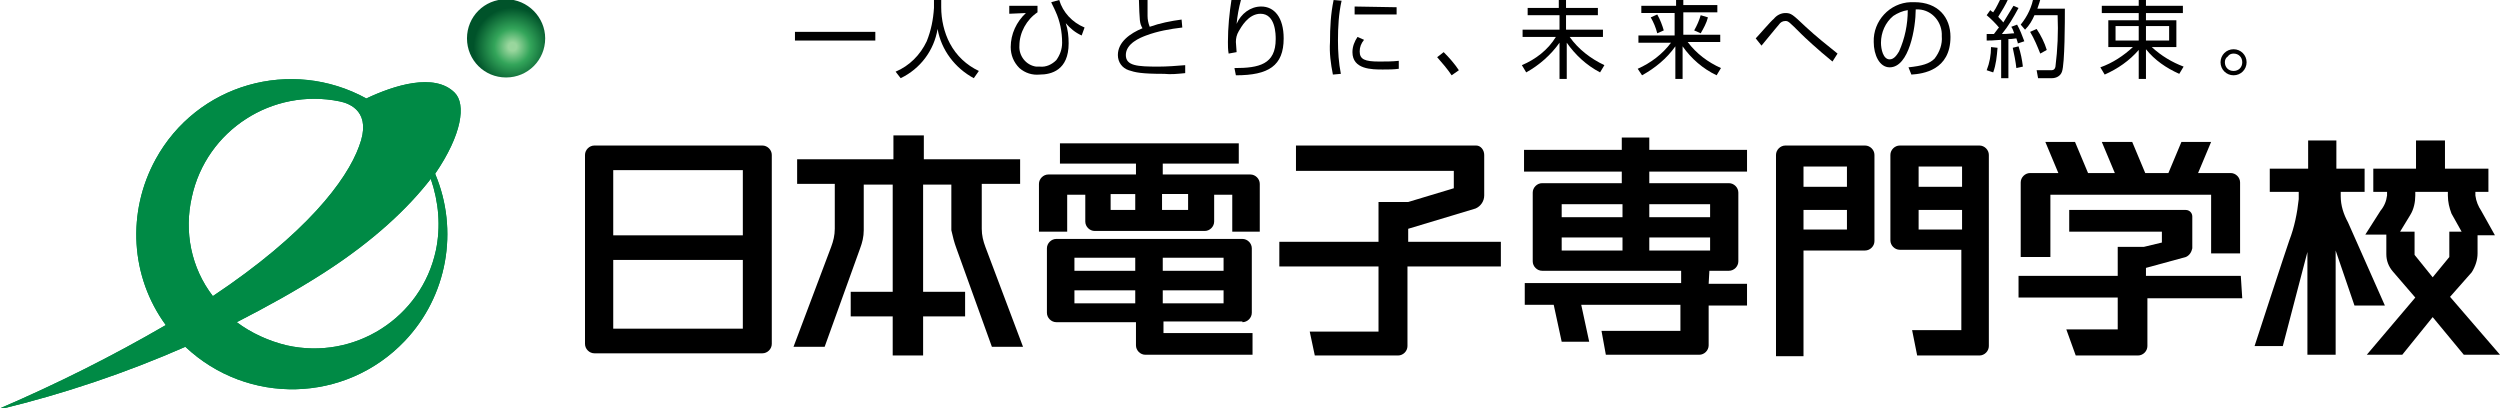 <?xml version="1.0" encoding="utf-8"?>
<!-- Generator: Adobe Illustrator 25.0.0, SVG Export Plug-In . SVG Version: 6.00 Build 0)  -->
<svg version="1.1" id="圖層_1" xmlns="http://www.w3.org/2000/svg" xmlns:xlink="http://www.w3.org/1999/xlink" x="0px" y="0px"
	 viewBox="0 0 345.3 56.4" style="enable-background:new 0 0 345.3 56.4;" xml:space="preserve">
<style type="text/css">
	.st0{fill:#008A45;}
	.st1{clip-path:url(#SVGID_2_);}
	.st2{fill:url(#長方形_106_1_);}
	.st3{fill:none;}
</style>
<g id="グループ化_47" transform="translate(0 0)">
	<g id="グループ化_45" transform="translate(0 0)">
		<g id="グループ化_40">
			<path id="パス_179" d="M82.1,20.1c-0.7,0-1.3,0.6-1.3,1.3v26.1c0,0.7,0.6,1.3,1.3,1.3h23.2c0.7,0,1.3-0.6,1.3-1.3V21.4
				c0-0.7-0.6-1.3-1.3-1.3L82.1,20.1z M102.6,45.4H84.7v-9.5h17.9V45.4z M102.6,32.5H84.7v-9h17.9V32.5z"/>
			<path id="パス_180" d="M132.1,34.3l4.9,13.6h4.3l-5.2-13.8c-0.3-0.8-0.5-1.6-0.5-2.5v-6.2h5.3V22h-13.3v-3.3h-4.2V22h-13.3v3.4
				h5.2v6.2c0,0.9-0.2,1.7-0.5,2.5l-5.2,13.8h4.3l4.9-13.6c0.3-0.8,0.5-1.6,0.5-2.5v-6.3h4v14.8h-5.8v3.4h5.8v5.4h4.2v-5.4h5.8v-3.4
				h-5.8V25.5h3.9v6.3C131.6,32.7,131.8,33.5,132.1,34.3L132.1,34.3z"/>
			<path id="パス_181" d="M172.7,24.1h-12.1v-1.5h10.5v-2.8h-24.7v2.8h10.5v1.5h-12.1c-0.7,0-1.3,0.6-1.3,1.3l0,0V32h3.9v-5.1h2.5
				v3.7c0,0.7,0.6,1.3,1.3,1.3h15.2c0.7,0,1.3-0.6,1.3-1.3v-3.7h2.5V32h3.8v-6.6C174,24.7,173.4,24.1,172.7,24.1L172.7,24.1z
				 M153.4,26.8h3.4V29h-3.4V26.8z M164.1,29h-3.6v-2.2h3.6V29z"/>
			<path id="パス_182" d="M171.6,44.5c0.7,0,1.3-0.6,1.3-1.3v-8.9c0-0.7-0.6-1.3-1.3-1.3h-25.7c-0.7,0-1.3,0.6-1.3,1.3v8.9
				c0,0.7,0.6,1.3,1.3,1.3h11v3.2c0,0.7,0.6,1.3,1.3,1.3H173v-3h-12.3v-1.6h10.9V44.5z M160.6,35.6h8.4v1.8h-8.4V35.6z M160.6,40.1
				h8.4v1.8h-8.4V40.1z M148.4,35.6h8.4v1.8h-8.4V35.6z M148.4,41.9v-1.8h8.4v1.8H148.4z"/>
			<path id="パス_183" d="M207.4,33.4h-12.9v-1.8l9.3-2.8c0.7-0.3,1.2-1,1.2-1.8v-5.6c0-0.7-0.5-1.3-1.1-1.3h-0.1H179v3.5h21.8V26
				l-6.3,1.9h-4.1v5.5h-13.7v3.4h13.7v9h-9.5l0.7,3.3h11.5c0.7,0,1.3-0.6,1.3-1.3v-11h12.9v-3.4H207.4z"/>
			<path id="パス_184" d="M236.1,37.4h2.7c0.7,0,1.3-0.6,1.3-1.3v-9.5c0-0.7-0.6-1.3-1.3-1.3h-11v-1.6h13.5v-3h-13.5V19H224v1.7
				h-13.5v3H224v1.6h-11c-0.7,0-1.3,0.6-1.3,1.3v9.5c0,0.7,0.6,1.3,1.3,1.3h19.2v1.7h-21.6v3h4l1.1,5.1h3.8l-1.1-5.1h13.7v3.6h-10.9
				l0.6,3.3h12.9c0.7,0,1.3-0.6,1.3-1.3v-5.5h5.3v-3H236L236.1,37.4z M224.1,34.6h-8.4v-1.8h8.4V34.6z M224.1,30h-8.4v-1.8h8.4V30z
				 M227.8,28.2h8.4V30h-8.4V28.2z M227.8,32.8h8.4v1.8h-8.4V32.8z"/>
			<path id="パス_185" d="M249.1,49.1V34.6h8.5c0.7,0,1.3-0.6,1.3-1.3V21.4c0-0.7-0.6-1.3-1.3-1.3h-11c-0.7,0-1.3,0.6-1.3,1.3
				v27.8h3.8V49.1z M255.1,31.7h-6V29h6V31.7z M255.1,25.8h-6V23h6V25.8z"/>
			<path id="パス_186" d="M264.8,49.1h8.6c0.7,0,1.3-0.6,1.3-1.3l0,0V21.4c0-0.7-0.6-1.3-1.3-1.3l0,0h-11c-0.7,0-1.3,0.6-1.3,1.3
				v11.8c0,0.7,0.6,1.3,1.3,1.3h8.5v11.1h-6.8L264.8,49.1z M271,31.7h-6V29h6V31.7z M271,25.8h-6V23h6V25.8z"/>
			<path id="パス_187" d="M309.5,38.1h-13.1V37l5.5-1.5c0.5-0.2,0.8-0.7,0.9-1.2v-4.4c0-0.5-0.4-0.9-0.9-0.9h-16.1v3h12.8v1.5
				l-2.5,0.6h-3.6v4h-13.7v3h13.7v4.4h-7.1l1.3,3.6h8.6c0.7,0,1.3-0.6,1.3-1.3v-6.6h13.1L309.5,38.1z"/>
			<path id="パス_188" d="M308.1,23.9h-4.5l1.8-4.3h-4.1l-1.8,4.3h-3.2l-1.8-4.3h-4.2l1.8,4.3h-3.7l-1.8-4.3h-4.1l1.8,4.3h-3.9
				c-0.7,0-1.3,0.6-1.3,1.3l0,0v10.3h4.1v-8.6h22.2V35h4v-9.8C309.4,24.5,308.8,23.9,308.1,23.9L308.1,23.9z"/>
			<path id="パス_189" d="M329.4,42.2l-5.1-11.5c-0.6-1.1-1-2.3-1-3.6v-0.6h3.3v-3.2h-3.9v-3.9h-3.9v3.9h-5.3v3.2h4v1
				c-0.2,1.9-0.6,3.9-1.3,5.7c-0.5,1.4-4.8,14.6-4.8,14.6h3.9l3.4-13V49h3.9V34.6l2.6,7.6L329.4,42.2L329.4,42.2z"/>
			<path id="パス_190" d="M342.7,29.1c-0.4-0.6-0.7-1.3-0.8-2.1v-0.5h1.8v-3.2h-6v-3.9h-4v3.9h-5.9v3.2h1.9V27
				c-0.1,0.8-0.4,1.5-0.9,2.1l-2.1,3.3h2.9v2.7c0,0.9,0.3,1.7,0.9,2.4l3.1,3.6l-6.7,7.9h4.9l4.2-5.2l4.3,5.2h5l-6.9-8l3-3.4
				c0.5-0.8,0.8-1.7,0.8-2.6v-2.5h2.4L342.7,29.1z M333.5,35.2V32h-2l1.4-2.3c0.5-0.8,0.7-1.8,0.7-2.7v-0.5h4.5V27
				c0,0.9,0.2,1.7,0.5,2.5L340,32h-1.7v3.5l-2.3,2.8L333.5,35.2z"/>
		</g>
		<g id="グループ化_44">
			<path id="パス_191" class="st0" d="M62.8,12.8c-2.8-2.8-8.4-1-12.2,0.8c-10.4-5.7-23.4-2-29.1,8.4c-4,7.3-3.5,16.2,1.4,22.9
				C15.5,49.2,7.9,53,0,56.4l0.1,0.1c8.7-2.1,17.3-5,25.5-8.6c8.6,8.1,22.1,7.8,30.3-0.8c5.9-6.2,7.5-15.3,4.2-23.1
				C63.8,18.6,64.4,14.4,62.8,12.8 M26.5,27.2c2-9.2,11.1-15.1,20.4-13.2c1.5,0.3,4.5,1.5,2.7,6.2c-1.7,4.7-7.3,12.1-20.2,20.7
				C26.4,37,25.4,32,26.5,27.2 M60.2,34.6c-2,9.3-11.3,15.2-20.6,13.1c-2.5-0.6-4.9-1.7-6.9-3.2c4.1-2.1,8.1-4.3,12-6.8
				c7-4.5,11.7-9,14.8-13C60.6,27.9,60.9,31.3,60.2,34.6"/>
			<g id="グループ化_43">
				<g>
					<g>
						<defs>
							<path id="SVGID_1_" d="M75.3,5.3c0,3-2.4,5.4-5.4,5.4s-5.4-2.4-5.4-5.4s2.4-5.4,5.4-5.4C72.9-0.1,75.3,2.4,75.3,5.3L75.3,5.3
								z"/>
						</defs>
						<clipPath id="SVGID_2_">
							<use xlink:href="#SVGID_1_"  style="overflow:visible;"/>
						</clipPath>
						<g id="グループ化_42" class="st1">
							<g id="グループ化_41">
								
									<radialGradient id="長方形_106_1_" cx="-923.262" cy="-297.674" r="0.5" gradientTransform="matrix(10.814 0 0 -10.811 10054.947 -3211.721)" gradientUnits="userSpaceOnUse">
									<stop  offset="0" style="stop-color:#99D69D"/>
									<stop  offset="0.107" style="stop-color:#99D69D"/>
									<stop  offset="0.461" style="stop-color:#33A55A"/>
									<stop  offset="0.994" style="stop-color:#00532A"/>
									<stop  offset="1" style="stop-color:#00532A"/>
								</radialGradient>
								<rect id="長方形_106" x="64.5" y="-0.1" class="st2" width="10.8" height="10.8"/>
								<path id="パス_192" class="st3" d="M64.5,5.3c0,3,2.4,5.4,5.4,5.4s5.4-2.4,5.4-5.4s-2.4-5.4-5.4-5.4
									c-1.4,0-2.8,0.6-3.8,1.6C65.1,2.5,64.5,3.9,64.5,5.3"/>
							</g>
						</g>
					</g>
				</g>
				<path id="パス_194" class="st0" d="M62.8,12.8c-2.8-2.8-8.4-1-12.2,0.8c-10.4-5.7-23.4-2-29.1,8.4c-4,7.3-3.5,16.2,1.4,22.9
					C15.5,49.2,7.9,53,0,56.4l0.1,0.1c8.7-2.1,17.3-5,25.5-8.6c8.6,8.1,22.1,7.8,30.3-0.8c5.9-6.2,7.5-15.3,4.2-23.1
					C63.8,18.6,64.4,14.4,62.8,12.8z M26.5,27.2c2-9.2,11.1-15.1,20.4-13.2c1.5,0.3,4.5,1.5,2.7,6.2c-1.7,4.7-7.3,12.1-20.2,20.7
					C26.4,37,25.4,32,26.5,27.2z M60.2,34.6c-2,9.3-11.2,15.2-20.6,13.1c-2.5-0.6-4.9-1.7-6.9-3.2c4.1-2.1,8.1-4.3,12-6.8
					c7-4.5,11.7-9,14.8-13C60.6,27.9,60.9,31.3,60.2,34.6L60.2,34.6z"/>
			</g>
		</g>
	</g>
	<g id="グループ化_46" transform="translate(0 0)">
		<path id="パス_195" d="M120.9,4.4v1.2h-11.1V4.4H120.9z"/>
		<path id="パス_196" d="M130-0.5V1c0,1.7,0.4,3.5,1.2,5c0.9,1.7,2.3,3,4,3.8l-0.7,1c-2.6-1.4-4.5-3.9-5-6.8
			c-0.5,3-2.4,5.5-5.1,6.8l-0.7-0.9c1.9-0.8,3.4-2.3,4.3-4.2c0.6-1.5,0.9-3,1-4.6v-1.5h1V-0.5z"/>
		<path id="パス_197" d="M143.3,0.7v1c-1.5,1-2.5,2.8-2.5,4.6c-0.1,1.4,0.9,2.7,2.3,2.9c0.2,0,0.3,0,0.5,0
			c0.9,0.1,1.7-0.3,2.3-0.9c0.5-0.7,0.8-1.5,0.8-2.4c0-1.5-0.3-3-0.9-4.3c-0.2-0.5-0.6-1.2-0.6-1.3l1.1-0.3c0.5,1.7,1.8,3.1,3.5,3.8
			l-0.4,1.1c-0.9-0.4-1.6-1-2.2-1.7c0.3,0.9,0.4,1.8,0.4,2.8c0,3.7-2.4,4.3-4,4.3c-1,0.1-2-0.2-2.8-0.9c-0.8-0.8-1.2-1.8-1.2-2.9
			c0-1.8,0.8-3.5,2.1-4.7l-2.3,0.1V0.8h3.9V0.7z"/>
		<path id="パス_198" d="M158.5-0.1c0,0.9,0,1.5,0,2.3c0,0.5,0.1,1,0.3,1.5c1.4-0.5,2.9-0.8,4.4-1l0.1,1.1c-1.7,0.2-3.4,0.5-5,1.1
			c-0.8,0.3-2.8,1.1-2.8,2.7c0,1.5,1.6,1.6,4.5,1.6c1.2,0,2.5-0.1,3.7-0.2v1.1c-1,0.1-2,0.2-2.9,0.1c-3.2,0-4-0.2-4.9-0.5
			s-1.5-1.1-1.5-2.1c0-1.8,1.7-3,3.4-3.7c-0.4-0.7-0.4-0.9-0.5-4.2L158.5-0.1z"/>
		<path id="パス_199" d="M171.4,0c-0.3,1.1-0.5,2.2-0.6,3.3c0.6-1.4,1.9-2.4,3.4-2.4c1.8,0,3.1,1.5,3.1,4.4c0,3.8-2.1,5.1-6.6,5.1
			l-0.2-1c3.4,0,5.7-0.5,5.7-4c0-0.6,0-3.5-2.1-3.5c-1.7,0-2.7,1.9-3,2.4s-0.4,1-0.4,1.5c0,0.1,0.1,1.3,0.1,1.4l-1.1,0.2
			c-0.1-0.5-0.1-1.1-0.1-1.6c0-2,0.2-4,0.5-5.9L171.4,0z"/>
		<path id="パス_200" d="M185.3,0.1c-0.4,1.8-0.5,3.6-0.5,5.5c0,1.5,0.1,3.1,0.4,4.6l-1.1,0.1c-0.3-1.5-0.5-3-0.4-4.5
			c0-2,0.1-3.9,0.5-5.8L185.3,0.1z M188.4,5.5c-0.4,0.5-0.6,1-0.6,1.6c0,1.1,0.7,1.4,2.7,1.4c0.9,0,1.8,0,2.7-0.1v1.1
			c-0.7,0.1-1.5,0.1-2.2,0.1c-1.5,0-4.2,0-4.2-2.4c0-0.8,0.3-1.5,0.7-2.1L188.4,5.5z M192.9,1v1h-5.8V0.9L192.9,1z"/>
		<path id="パス_201" d="M200.5,10.4c-0.6-0.9-1.3-1.7-2-2.5l0.9-0.7c0.8,0.8,1.5,1.6,2.1,2.5L200.5,10.4z"/>
		<path id="パス_202" d="M215.3,1.1v-1.6h1v1.6h4.4v1h-4.4v2h5.1v1h-4.6c1.2,1.7,2.9,3,4.8,3.9l-0.6,1c-1.9-1-3.4-2.4-4.6-4.1v5
			h-1v-5c-1.2,1.7-2.8,3.1-4.6,4.1l-0.6-1c1.9-0.8,3.6-2.1,4.7-3.9h-4.6v-1h5.1v-2H211v-1H215.3z"/>
		<path id="パス_203" d="M231.5,0.7v-1.2h1v1.2h4.7v1h-4.7v3.1h5.1v1h-4.5c1.2,1.6,2.8,2.8,4.6,3.6l-0.6,1c-1.9-0.9-3.5-2.3-4.7-4
			v4.5h-1V6.4c-1.2,1.7-2.8,3-4.6,4l-0.6-0.9c1.8-0.8,3.4-2,4.6-3.6h-4.5v-1h5V1.8h-4.6v-1h4.8V0.7z M228.9,4.6
			c-0.2-0.8-0.5-1.5-0.9-2.2l0.9-0.4c0.4,0.7,0.7,1.5,0.9,2.2L228.9,4.6z M234,4.2c0.4-0.7,0.7-1.4,0.9-2.1l1,0.3
			c-0.2,0.8-0.6,1.5-1,2.2L234,4.2z"/>
		<path id="パス_204" d="M253.1,8.5c-2.1-1.7-3.9-3.4-4.3-3.8c-1.7-1.7-1.8-1.8-2.2-1.8s-0.7,0.2-0.9,0.5
			c-0.2,0.2-0.4,0.5-2.4,2.9l-0.8-1c0.4-0.4,2.1-2.4,2.5-2.7c0.4-0.5,1-0.8,1.6-0.8c0.8,0,1,0.2,2.8,1.9c1.4,1.3,2.9,2.5,4.4,3.7
			L253.1,8.5z"/>
		<path id="パス_205" d="M263.6,9.3c1.9-0.2,2.9-0.5,3.6-1.2c0.7-0.9,1.1-2,1-3.1c0.1-1.9-1.3-3.6-3.2-3.7c-0.1,0-0.3,0-0.4,0
			c0,2.5-0.9,8-3.6,8c-1.4,0-2.2-1.7-2.2-3.5c-0.1-2.9,2.2-5.4,5.1-5.5c0.2,0,0.4,0,0.5,0c3.3,0,5,2.1,5,4.8c0,4.6-3.8,5.1-5.4,5.2
			L263.6,9.3z M261.5,2.2c-1.1,0.9-1.7,2.3-1.7,3.7c0,0.9,0.3,2.3,1.2,2.3c0.6,0,1-0.6,1.3-1.1c0.8-1.8,1.2-3.7,1.2-5.7
			C262.8,1.5,262.1,1.8,261.5,2.2L261.5,2.2z"/>
		<path id="パス_206" d="M278.8,1.1c-0.7,1.3-1.4,2.5-2.3,3.6c0.9,0,1.3-0.1,1.7-0.1c-0.1-0.3-0.2-0.6-0.4-0.9l0.8-0.3
			c0.4,0.7,0.7,1.5,1,2.3L278.7,6c0-0.2-0.1-0.3-0.2-0.7c-0.7,0.1-0.9,0.1-1.1,0.1v5.4h-1V5.5c-1.2,0.1-1.5,0.1-2,0.1V4.7
			c0.3,0,0.4,0,1,0c0.4-0.5,0.5-0.7,0.7-0.9c-0.5-0.6-1.1-1.2-1.7-1.7l0.5-0.7c0.1,0.1,0.2,0.2,0.4,0.3c0.5-0.7,0.8-1.5,1.2-2.2
			l0.9,0.3c-0.4,0.9-0.9,1.7-1.4,2.5c0,0.1,0.4,0.4,0.7,0.8c0.5-0.8,0.9-1.5,1.4-2.3L278.8,1.1z M274.4,9.7c0.4-1,0.6-2.1,0.6-3.2
			l0.9,0.1c-0.1,1.2-0.2,2.3-0.6,3.4L274.4,9.7z M278.5,9.4c-0.1-0.9-0.3-1.9-0.5-2.8l0.8-0.2c0.3,0.9,0.5,1.9,0.6,2.8L278.5,9.4z
			 M279.1,3.4c0.9-1.1,1.6-2.5,1.8-4l1,0.1c-0.1,0.6-0.3,1.1-0.5,1.7h3.8c0,1.6,0,7.6-0.4,8.7c-0.2,0.6-0.8,0.9-1.4,0.9h-1.9
			l-0.2-1.1h1.9c0.3,0,0.6,0,0.7-0.5c0.3-2.4,0.4-4.7,0.3-7.1H281c-0.3,0.7-0.7,1.4-1.3,2L279.1,3.4z M281.8,7.4c-0.4-1-0.8-2-1.4-3
			l0.9-0.4c0.6,0.9,1.1,1.9,1.4,2.9L281.8,7.4z"/>
		<path id="パス_207" d="M301,10.2c-1.8-0.8-3.4-1.9-4.6-3.4v4.1h-1v-4c-1.3,1.5-2.9,2.6-4.7,3.4l-0.6-1c1.7-0.6,3.2-1.6,4.5-2.8
			h-3.4V2.8h4.2v-1h-5.1v-1h5.1v-1.2h1v1.2h5.1v1h-5.1v1h4.2v3.7h-3.4c1.3,1.2,2.8,2.1,4.4,2.7L301,10.2z M295.4,3.6h-3.2v2h3.2V3.6
			z M299.6,3.6h-3.2v2h3.2V3.6z"/>
		<path id="パス_208" d="M310.3,8.6c0,1-0.8,1.8-1.8,1.8s-1.8-0.8-1.8-1.8s0.8-1.8,1.8-1.8C309.5,6.8,310.3,7.6,310.3,8.6z
			 M307.3,8.6c0,0.7,0.5,1.2,1.2,1.2s1.2-0.5,1.2-1.2s-0.5-1.2-1.2-1.2c-0.3,0-0.6,0.1-0.8,0.4C307.4,8,307.3,8.3,307.3,8.6z"/>
	</g>
</g>
</svg>
